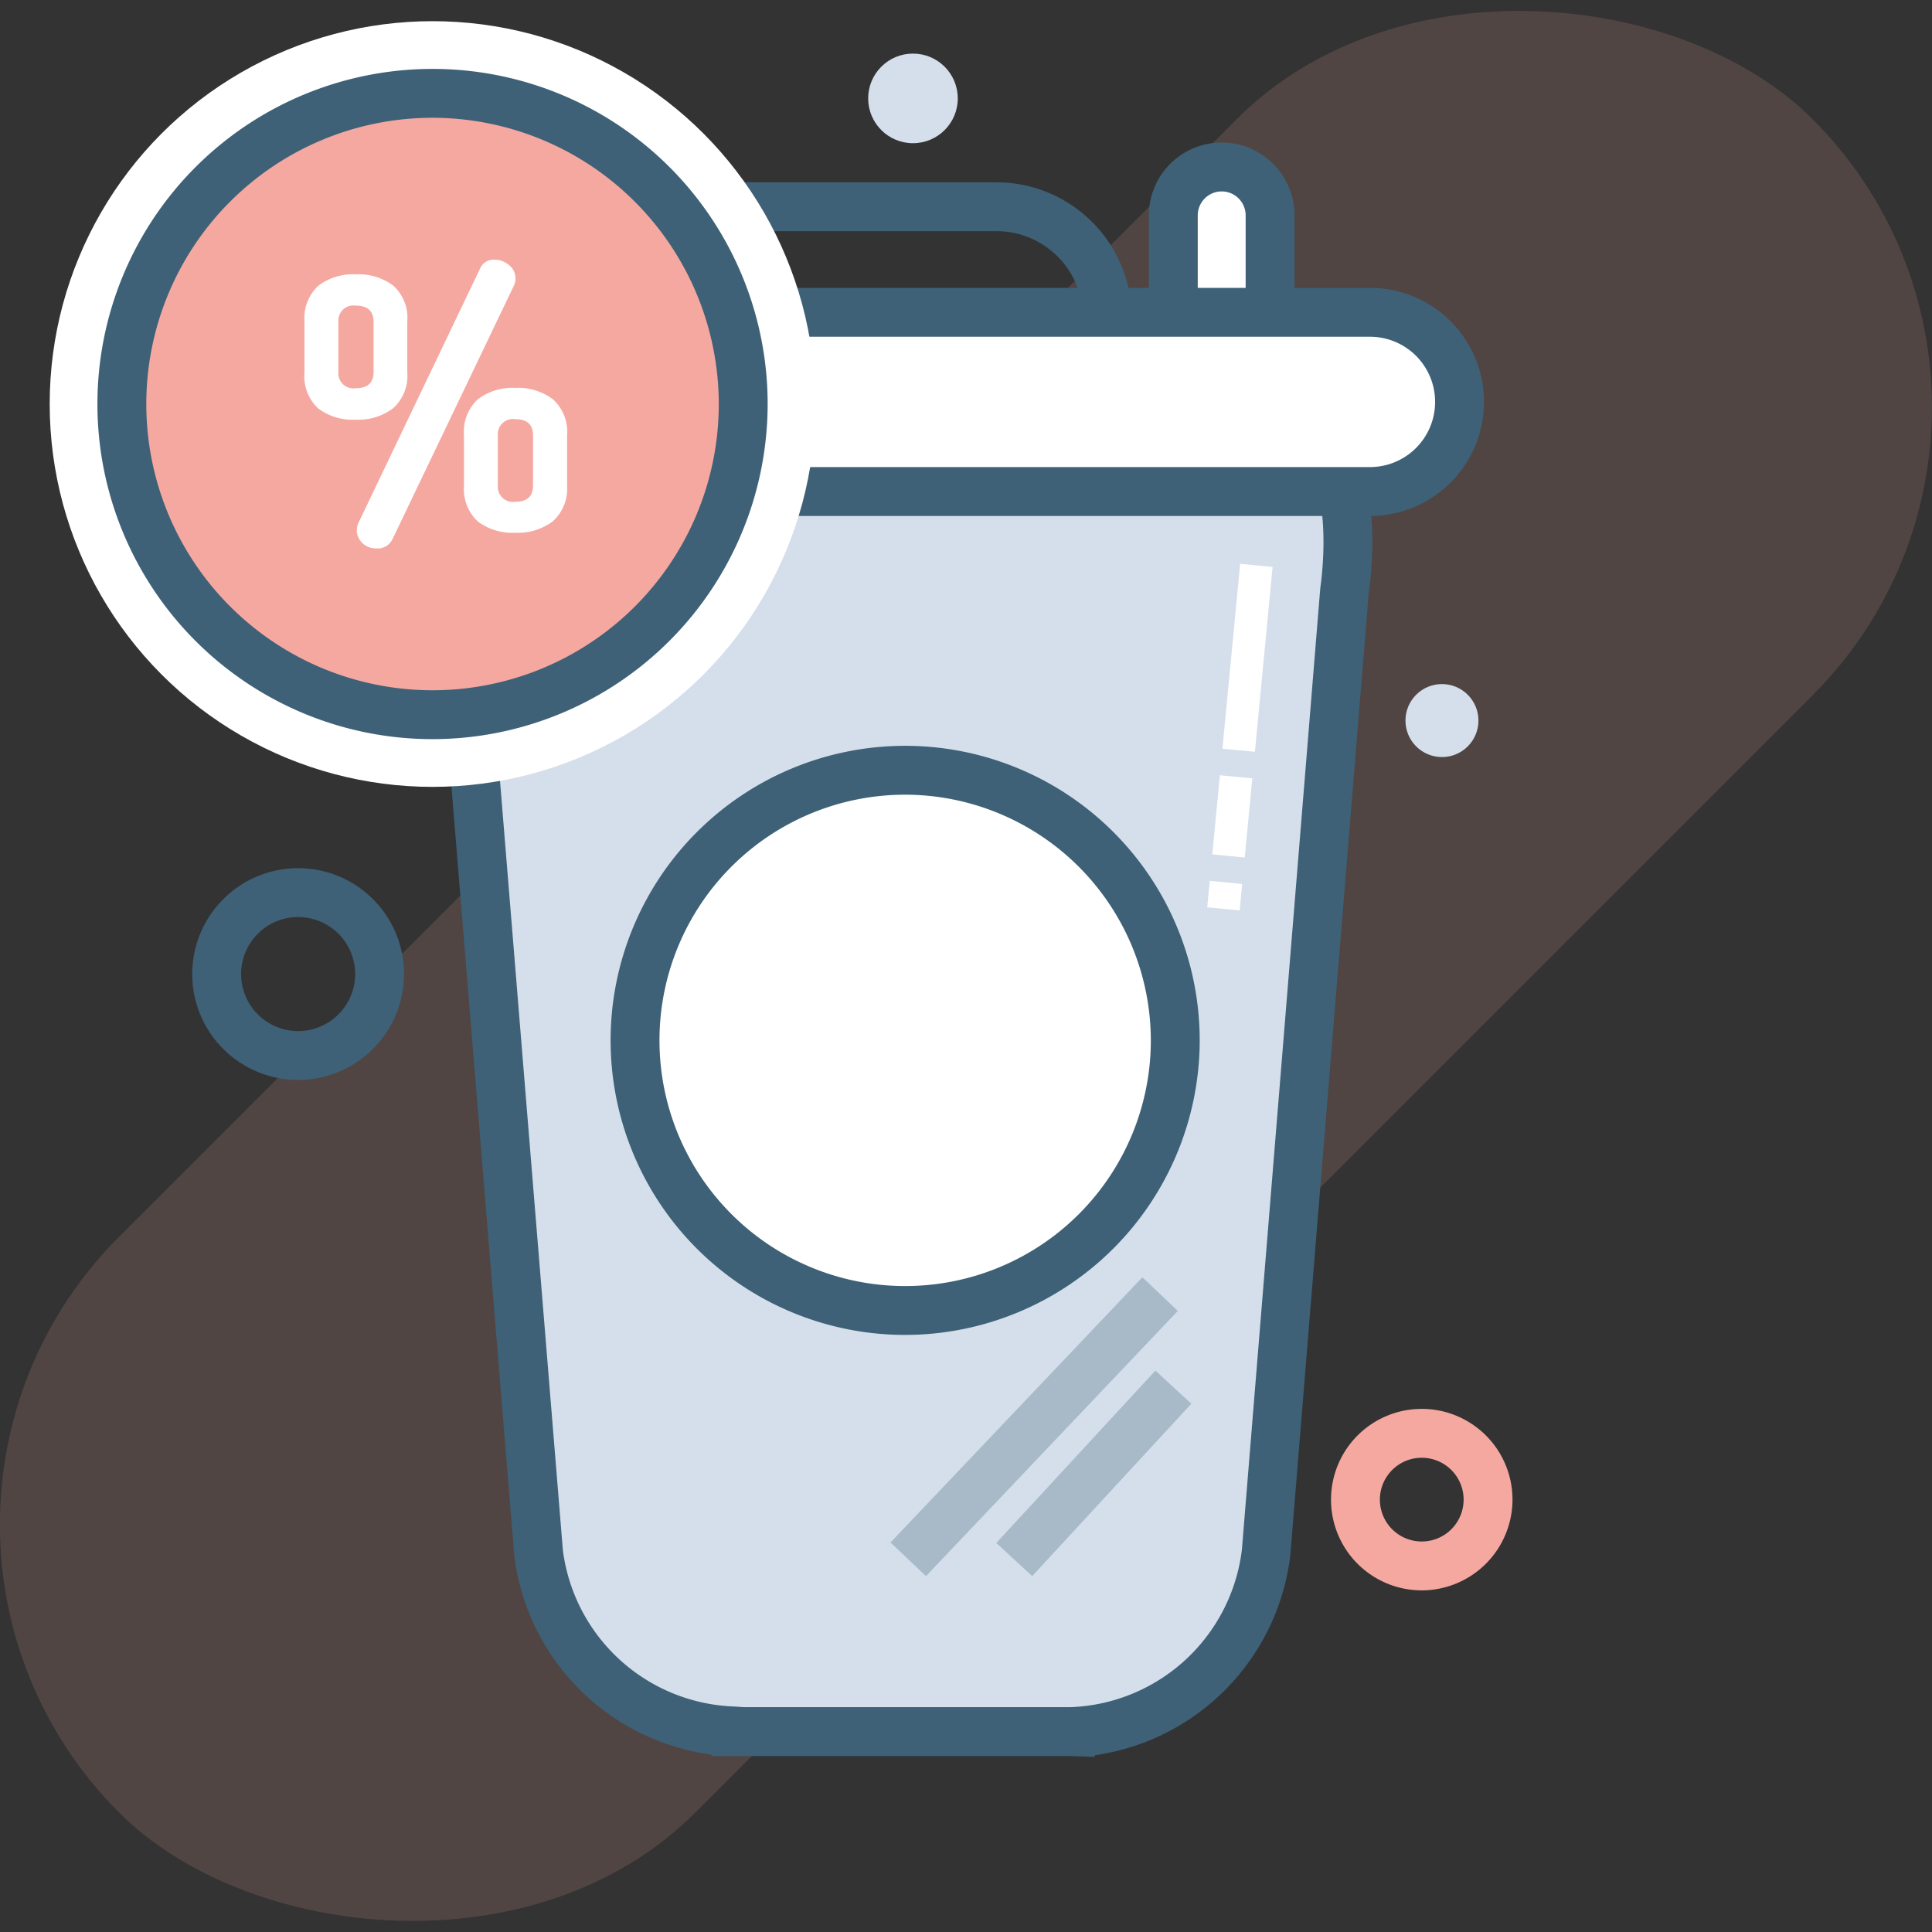 <svg xmlns="http://www.w3.org/2000/svg" viewBox="0 0 118.59 118.59"><rect x="0" y="0" width="118.59" height="118.59" fill="#333333" stroke="none"/><defs><style>.cls-1{fill:#f7afa3;opacity:0.15;}.cls-2,.cls-7{fill:#3e6177;}.cls-3{fill:#d5dfeb;}.cls-4{fill:#fff;}.cls-5{fill:#8969ff;}.cls-6{fill:#f5a8a0;}.cls-7{opacity:0.3;}</style></defs><title>Asset 193</title><g id="Layer_2" data-name="Layer 2"><g id="Layer_1-2" data-name="Layer 1"><rect class="cls-1" x="-14.21" y="34.29" width="147" height="50" rx="25" ry="25" transform="translate(-24.56 59.29) rotate(-45)"/><path class="cls-2" d="M18.3,66.29a6.5,6.5,0,1,1,6.5-6.5A6.51,6.51,0,0,1,18.3,66.29Zm0-10a3.5,3.5,0,1,0,3.5,3.5A3.5,3.5,0,0,0,18.3,56.29Z"/><circle class="cls-3" cx="56.04" cy="6.04" r="2.75"/><path class="cls-4" d="M72,20.14V13.22a3,3,0,0,1,3-3h0a3,3,0,0,1,3,3v6.93"/><path class="cls-3" d="M74.71,23.27H36.05c-6.67,0-8.73,6.14-7.82,13l4.82,59a12.4,12.4,0,0,0,12,11H65.68a12.4,12.4,0,0,0,12-11l4.82-59C83.44,29.41,81.38,23.27,74.71,23.27Z"/><path class="cls-2" d="M79.46,20.14h-3V13.22a1.47,1.47,0,0,0-2.94,0v6.93h-3V13.22a4.47,4.47,0,0,1,8.94,0Z"/><path class="cls-2" d="M65.68,107.79h-22v-.09A14.05,14.05,0,0,1,31.57,95.51L26.74,36.41c-.67-5,.21-9.17,2.48-11.76a8.76,8.76,0,0,1,6.83-2.88H74.71a8.76,8.76,0,0,1,6.83,2.88c2.27,2.59,3.15,6.79,2.47,11.83l-4.81,59a14.08,14.08,0,0,1-12,12.26v.1Zm-20-3h20a11,11,0,0,0,10.55-9.67l4.81-59c.56-4.19-.08-7.63-1.75-9.54a5.78,5.78,0,0,0-4.57-1.85H36.05a5.78,5.78,0,0,0-4.57,1.85c-1.67,1.9-2.31,5.35-1.76,9.46l4.83,59.11a11,11,0,0,0,10.54,9.6Z"/><path class="cls-2" d="M69.47,20.07h-3v-.58a5.3,5.3,0,0,0-5.3-5.3H35.39a5.3,5.3,0,0,0-5.3,5.3h-3a8.31,8.31,0,0,1,8.3-8.3H61.17a8.31,8.31,0,0,1,8.3,8.3Z"/><path class="cls-4" d="M77.53,19.21h6.56a5.5,5.5,0,0,1,5.48,5.48h0a5.5,5.5,0,0,1-5.48,5.48H26.68a5.5,5.5,0,0,1-5.48-5.48h0a5.5,5.5,0,0,1,5.48-5.48H77.53Z"/><circle class="cls-4" cx="55.56" cy="63.86" r="16.58"/><path class="cls-5" d="M23.6,15.41a5.57,5.57,0,1,1,5.57-5.57A5.58,5.58,0,0,1,23.6,15.41Zm0-8.14a2.57,2.57,0,1,0,2.57,2.57A2.57,2.57,0,0,0,23.6,7.27Z"/><path class="cls-6" d="M87.27,97.62a5.57,5.57,0,1,1,5.57-5.57A5.58,5.58,0,0,1,87.27,97.62Zm0-8.14a2.57,2.57,0,1,0,2.57,2.57A2.57,2.57,0,0,0,87.27,89.48Z"/><circle class="cls-3" cx="88.51" cy="44.23" r="2.24"/><circle class="cls-3" cx="21.77" cy="35.28" r="2.24"/><rect class="cls-4" x="70.87" y="39.39" width="11.4" height="2" transform="translate(29.07 112.75) rotate(-84.53)"/><rect class="cls-4" x="73.19" y="49.11" width="4.88" height="2" transform="translate(18.55 120.62) rotate(-84.53)"/><rect class="cls-4" x="74.35" y="53.97" width="1.63" height="2" transform="translate(13.29 124.56) rotate(-84.53)"/><rect class="cls-7" x="52.25" y="86.07" width="22.45" height="3" transform="translate(-43.73 73.3) rotate(-46.48)"/><rect class="cls-7" x="59.94" y="88.92" width="14.4" height="3" transform="translate(-44.84 78.44) rotate(-47.29)"/><path class="cls-2" d="M84.09,31.67H26.68a7,7,0,0,1,0-14H84.09a7,7,0,0,1,0,14Zm-57.41-11a4,4,0,0,0,0,8H84.09a4,4,0,0,0,0-8Z"/><path class="cls-2" d="M55.56,81.94A18.08,18.08,0,1,1,73.64,63.86,18.1,18.1,0,0,1,55.56,81.94Zm0-33.16A15.08,15.08,0,1,0,70.64,63.86,15.1,15.1,0,0,0,55.56,48.78Z"/><circle class="cls-4" cx="26.55" cy="24.8" r="23.5"/><circle class="cls-6" cx="27.36" cy="24.8" r="19.07"/><path class="cls-2" d="M26.55,45.37A20.57,20.57,0,1,1,47.12,24.8,20.59,20.59,0,0,1,26.55,45.37Zm0-38.14A17.57,17.57,0,1,0,44.12,24.8,17.59,17.59,0,0,0,26.55,7.23Z"/><path class="cls-4" d="M18.69,22.83V19.76a2.72,2.72,0,0,1,.85-2.22,3.5,3.5,0,0,1,2.3-.7,3.55,3.55,0,0,1,2.31.7A2.69,2.69,0,0,1,25,19.76v3.08a2.69,2.69,0,0,1-.87,2.22,3.55,3.55,0,0,1-2.31.7,3.5,3.5,0,0,1-2.3-.7A2.72,2.72,0,0,1,18.69,22.83Zm2.08,0a.93.93,0,0,0,1.07,1q1.09,0,1.09-1V19.76q0-1-1.09-1a.93.93,0,0,0-1.07,1Zm1.14,9.68A.93.93,0,0,1,22,32.1l7.47-15.62a.91.91,0,0,1,.89-.54,1.36,1.36,0,0,1,.88.33,1,1,0,0,1,.4.82.93.93,0,0,1-.08.41L24.08,33.12a1,1,0,0,1-1,.54,1.16,1.16,0,0,1-.87-.36A1.11,1.11,0,0,1,21.9,32.51Zm6.57-2.71V26.73a2.72,2.72,0,0,1,.85-2.22,3.5,3.5,0,0,1,2.3-.7,3.55,3.55,0,0,1,2.31.7,2.69,2.69,0,0,1,.87,2.22v3.08A2.69,2.69,0,0,1,33.93,32a3.55,3.55,0,0,1-2.31.7,3.5,3.5,0,0,1-2.3-.7A2.72,2.72,0,0,1,28.48,29.81Zm2.08,0a.93.93,0,0,0,1.07,1q1.09,0,1.09-1V26.73q0-1-1.09-1a.93.93,0,0,0-1.07,1Z"/></g></g></svg>